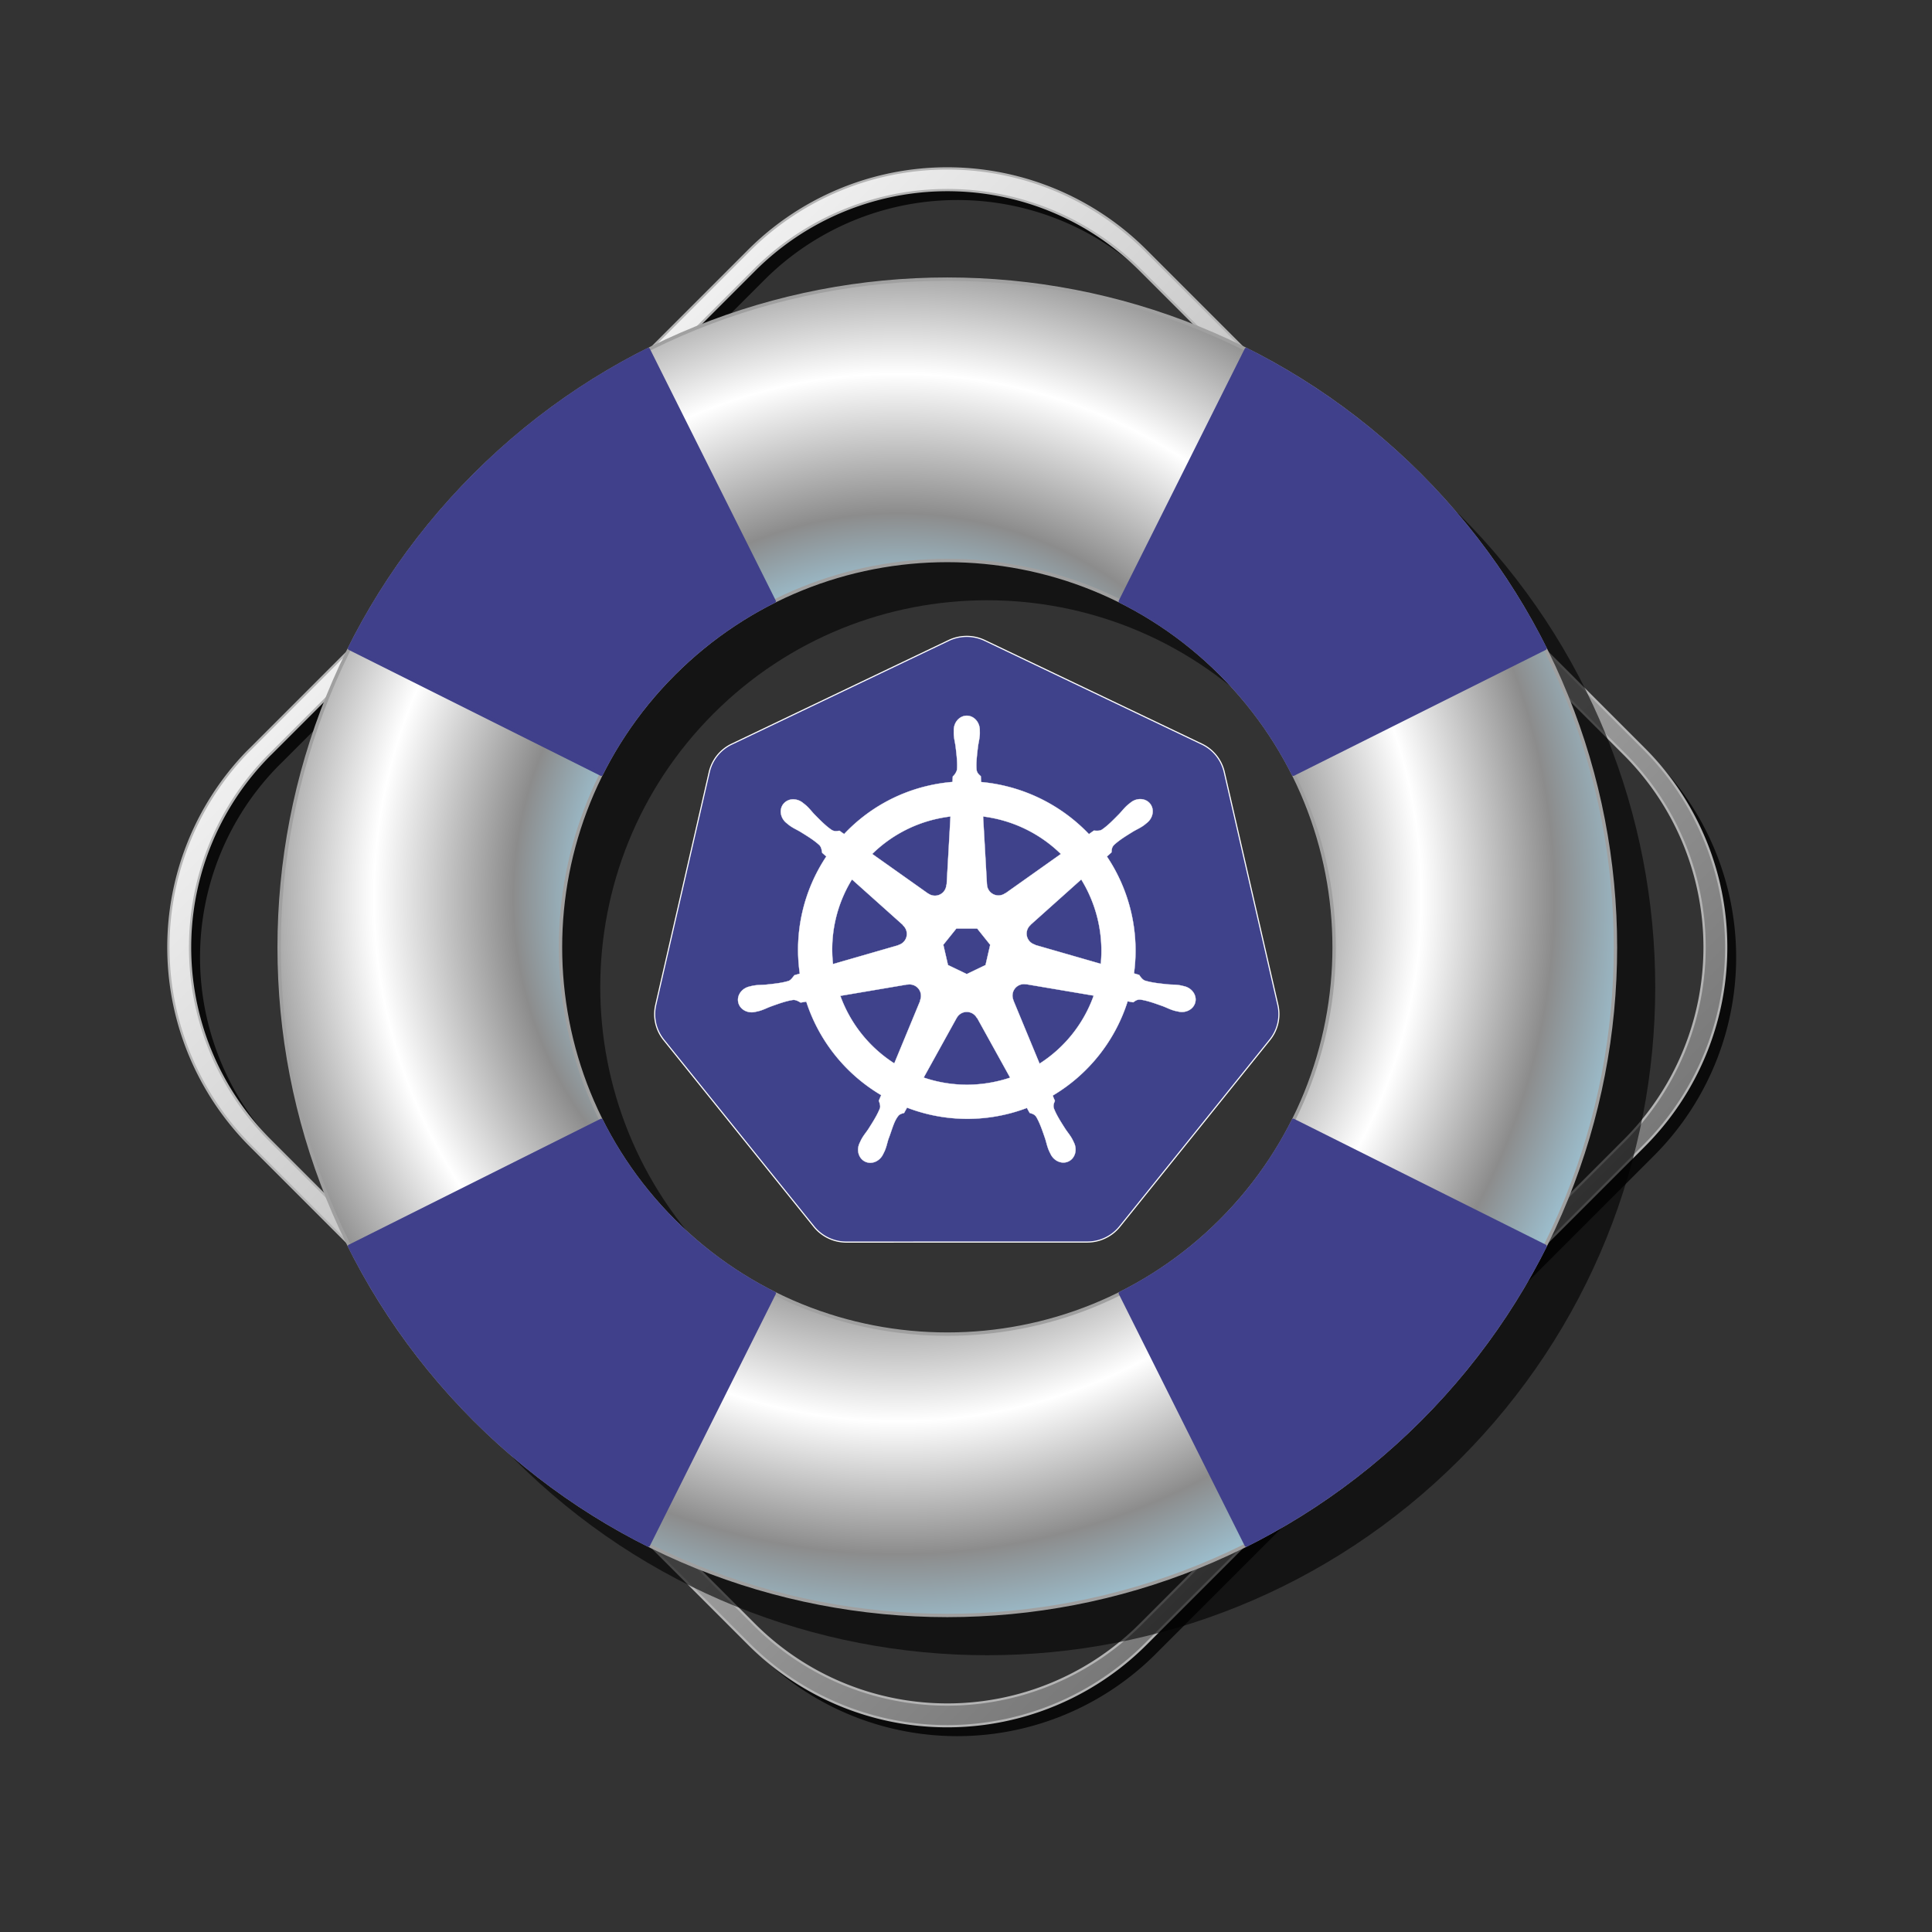 <svg xmlns="http://www.w3.org/2000/svg" xmlns:xlink="http://www.w3.org/1999/xlink" width="1711.547" height="1711.545" viewBox="0 0 1711.547 1711.545">
  <rect x="0" y="0" width="1711.547" height="1711.545" fill="#333333" stroke="none"/>
  <defs>
    <linearGradient id="linear-gradient" x1="0.472" y1="1" x2="0.472" gradientUnits="objectBoundingBox">
      <stop offset="0" stop-color="#787878"/>
      <stop offset="1" stop-color="#f0f0f0"/>
    </linearGradient>
    <radialGradient id="radial-gradient" cx="0.5" cy="0.447" r="0.553" gradientUnits="objectBoundingBox">
      <stop offset="0" stop-color="#8c8c8c"/>
      <stop offset="0.429" stop-color="#9cbdcc"/>
      <stop offset="0.524" stop-color="#8c8c8c"/>
      <stop offset="0.714" stop-color="#fff"/>
      <stop offset="0.895" stop-color="#8c8c8c"/>
      <stop offset="1" stop-color="#9cbdcc"/>
    </radialGradient>
  </defs>
  <g id="layer1" transform="translate(224.922 87.619)">
    <path id="path4265" d="M292.808,166.4A248.748,248.748,0,0,0,50,415.622v623.064a248.681,248.681,0,0,0,249.226,249.226H922.29a248.68,248.68,0,0,0,249.226-249.226V415.622A248.68,248.68,0,0,0,922.29,166.4H299.226c-2.157,0-4.281-.054-6.425,0ZM307.9,182.07H913.642a241.727,241.727,0,0,1,242.313,242.216V1030.03a241.809,241.809,0,0,1-242.313,242.313H307.9A241.821,241.821,0,0,1,65.589,1030V424.258A241.727,241.727,0,0,1,307.9,182.042Z" transform="translate(-322.947 678.099) rotate(-45)" opacity="0.8"/>
    <path id="rect4218" d="M292.808,162.4A248.748,248.748,0,0,0,50,411.622v623.064a248.681,248.681,0,0,0,249.226,249.226H922.29a248.68,248.68,0,0,0,249.226-249.226V411.622A248.681,248.681,0,0,0,922.29,162.4H299.226c-2.157,0-4.281-.054-6.425,0ZM307.9,178.07H913.642a241.727,241.727,0,0,1,242.313,242.216V1026.03a241.809,241.809,0,0,1-242.313,242.313H307.9A241.821,241.821,0,0,1,65.589,1026V420.258A241.727,241.727,0,0,1,307.9,178.042Z" transform="translate(-328.93 672.116) rotate(-45)" stroke="#b4b4b4" stroke-linecap="round" stroke-linejoin="round" stroke-width="2" fill="url(#linear-gradient)"/>
    <path id="path4251" d="M631.911,168.38C305.021,168.38,40,433.388,40,760.291S305.008,1352.2,631.911,1352.2s591.911-265.008,591.911-591.911S958.814,168.38,631.911,168.38Zm0,249.226c189.259,0,342.686,153.427,342.686,342.686S821.17,1102.977,631.911,1102.977,289.226,949.55,289.226,760.291,442.652,417.606,631.911,417.606Z" transform="translate(-334.901 696.059) rotate(-45)" opacity="0.6"/>
    <path id="path2987" d="M631.911,152.38C305.021,152.38,40,417.388,40,744.291S305.008,1336.2,631.911,1336.2s591.911-265.008,591.911-591.911S958.814,152.38,631.911,152.38Zm0,249.226c189.259,0,342.686,153.427,342.686,342.685S821.17,1086.977,631.911,1086.977,289.226,933.55,289.226,744.291,442.652,401.606,631.911,401.606Z" transform="translate(-358.833 672.127) rotate(-45)" stroke="#a0a0a0" stroke-width="3" fill="url(#radial-gradient)"/>
    <path id="path3772" d="M631.907,152.381a591.249,591.249,0,0,0-187.212,30.18l78.849,236.546a343.754,343.754,0,0,1,216.708,0l78.855-236.571a591.294,591.294,0,0,0-187.2-30.156ZM70.183,557.062a595.8,595.8,0,0,0,0,374.443l236.571-78.855a343.6,343.6,0,0,1-.016-216.7L70.166,557.089Zm1123.448,0L957.06,635.917a343.754,343.754,0,0,1,0,216.708l236.571,78.855a595.543,595.543,0,0,0,.008-374.381ZM523.556,1069.439,444.7,1306.01a595.752,595.752,0,0,0,374.424,0l-78.88-236.578a343.752,343.752,0,0,1-216.708,0Z" transform="translate(-358.831 672.123) rotate(-45)" fill="#40408b" stroke="#40408b" stroke-linecap="round" stroke-linejoin="round" stroke-width="3"/>
    <g id="g3052" transform="translate(355.055 476.154)">
      <path id="path3055" d="M290.913,184.8a37.006,37.006,0,0,0-14.089,3.565L84.571,280.225A36.521,36.521,0,0,0,64.68,304.961L17.25,511.3a36.214,36.214,0,0,0,4.991,27.956q.973,1.5,2.09,2.9L157.4,707.612a36.877,36.877,0,0,0,28.743,13.72l213.4-.049a36.878,36.878,0,0,0,28.743-13.7l133.02-165.476a36.235,36.235,0,0,0,7.106-30.858l-47.5-206.341a36.521,36.521,0,0,0-19.892-24.735L308.739,188.365a37.023,37.023,0,0,0-17.826-3.565Z" transform="translate(-16.326 -184.752)" fill="#3f428b" stroke="#fff" stroke-width="1"/>
      <path id="path3059" d="M312.813,274.06c-6.355,0-11.508,5.725-11.507,12.786,0,.108.022.212.025.32-.009.959-.056,2.115-.025,2.951.152,4.073,1.039,7.19,1.574,10.941.968,8.031,1.779,14.688,1.279,20.875a12.555,12.555,0,0,1-3.737,5.95l-.27,4.868a149.763,149.763,0,0,0-20.8,3.2,148.02,148.02,0,0,0-75.19,42.955c-1.271-.867-3.494-2.462-4.155-2.951-2.055.278-4.131.911-6.835-.664-5.15-3.467-9.84-8.251-15.515-14.015-2.6-2.757-4.484-5.382-7.573-8.04-.7-.6-1.772-1.42-2.557-2.041a13.684,13.684,0,0,0-8.016-3.024,11.087,11.087,0,0,0-9.171,4.057c-3.962,4.969-2.693,12.564,2.828,16.965.056.044.116.079.172.123.759.615,1.688,1.4,2.385,1.918,3.279,2.421,6.273,3.66,9.54,5.582,6.882,4.25,12.588,7.774,17.113,12.023,1.767,1.883,2.076,5.2,2.311,6.638l3.688,3.295a148.906,148.906,0,0,0-23.481,103.81l-4.819,1.4c-1.27,1.64-3.065,4.221-4.942,4.991-5.921,1.865-12.585,2.55-20.629,3.393-3.777.314-7.036.127-11.04.885-.881.167-2.109.487-3.073.713-.034.007-.065.017-.1.025-.053.012-.122.038-.172.049-6.782,1.639-11.139,7.873-9.737,14.015s8.028,9.88,14.851,8.409c.049-.011.121-.013.172-.025.077-.018.145-.055.221-.074.951-.209,2.143-.441,2.975-.664,3.937-1.054,6.788-2.6,10.327-3.959,7.614-2.731,13.92-5.012,20.064-5.9,2.566-.2,5.269,1.583,6.614,2.336l5.016-.86a149.753,149.753,0,0,0,66.363,82.861l-2.09,5.016c.753,1.948,1.584,4.583,1.023,6.506-2.234,5.792-6.059,11.905-10.416,18.721-2.109,3.149-4.268,5.592-6.171,9.2-.456.862-1.036,2.187-1.475,3.1-2.957,6.328-.788,13.616,4.893,16.351,5.717,2.752,12.813-.151,15.884-6.491,0-.009.02-.016.025-.025s0-.018,0-.024c.437-.9,1.057-2.081,1.426-2.926,1.63-3.735,2.173-6.936,3.319-10.548,3.045-7.648,4.718-15.672,8.909-20.673,1.148-1.369,3.019-1.9,4.959-2.415l2.606-4.721a148.928,148.928,0,0,0,106.195.271c.733,1.3,2.094,3.8,2.459,4.426,1.971.641,4.123.972,5.876,3.565,3.136,5.357,5.28,11.7,7.893,19.351,1.147,3.612,1.713,6.813,3.344,10.548.372.851.988,2.049,1.426,2.951,3.065,6.361,10.183,9.274,15.908,6.516,5.68-2.736,7.852-10.024,4.893-16.351-.44-.911-1.044-2.235-1.5-3.1-1.9-3.6-4.062-6.023-6.172-9.171-4.357-6.815-7.97-12.477-10.2-18.269-.934-2.987.158-4.845.885-6.786a39.539,39.539,0,0,1-1.918-4.647A149.747,149.747,0,0,0,455.3,527.094c1.489.234,4.077.692,4.918.861,1.73-1.141,3.322-2.631,6.442-2.385,6.144.889,12.45,3.171,20.064,5.9,3.539,1.356,6.39,2.93,10.327,3.983.832.222,2.024.43,2.975.639.076.019.144.056.221.074.051.012.123.014.172.025,6.824,1.469,13.45-2.265,14.851-8.409s-2.954-12.378-9.737-14.015c-.987-.225-2.386-.606-3.344-.787-4-.758-7.263-.571-11.04-.885-8.045-.843-14.708-1.529-20.629-3.393-2.414-.937-4.132-3.809-4.967-4.991l-4.647-1.352a149.486,149.486,0,0,0-23.973-103.564c1.192-1.083,3.443-3.077,4.082-3.663.187-2.065.026-4.23,2.164-6.516,4.525-4.249,10.231-7.773,17.113-12.023,3.266-1.922,6.286-3.161,9.565-5.581.741-.547,1.754-1.414,2.532-2.041,5.52-4.4,6.791-12,2.828-16.966s-11.643-5.436-17.162-1.033c-.785.622-1.852,1.434-2.557,2.041-3.089,2.658-5,5.283-7.6,8.04-5.675,5.764-10.366,10.573-15.515,14.039-2.231,1.3-5.5.85-6.983.762l-4.377,3.122A150.811,150.811,0,0,0,325.5,332.825c-.1-1.533-.236-4.3-.27-5.139-1.5-1.433-3.307-2.657-3.762-5.753-.5-6.188.335-12.845,1.3-20.875.534-3.752,1.422-6.869,1.574-10.941.035-.926-.021-2.269-.025-3.27C324.32,279.785,319.168,274.059,312.813,274.06ZM298.4,363.314l-3.418,60.363-.246.123a10.145,10.145,0,0,1-16.105,7.77l-.1.049-49.5-35.087a118.54,118.54,0,0,1,57.093-31.1A121.37,121.37,0,0,1,298.4,363.314Zm28.842,0a119.536,119.536,0,0,1,68.944,33.243l-49.176,34.865-.172-.074a10.159,10.159,0,0,1-16.13-7.745l-.049-.025ZM211.093,419.079,256.286,459.5l-.049.246a10.14,10.14,0,0,1-3.983,17.433l-.049.2L194.275,494.1A118.515,118.515,0,0,1,211.093,419.079Zm203.12.025a120.715,120.715,0,0,1,17.334,74.8l-58.224-16.769-.049-.246a10.149,10.149,0,0,1-3.983-17.433l-.025-.123Zm-110.67,43.521h18.515l11.507,14.384-4.131,17.949-16.621,7.991-16.671-8.015-4.131-17.949ZM362.9,511.849a10.077,10.077,0,0,1,2.336.172l.1-.123,59.921,10.13a118.668,118.668,0,0,1-47.971,60.265l-23.26-56.183.074-.1a10.184,10.184,0,0,1,8.8-14.162Zm-100.638.246a10.146,10.146,0,0,1,9.171,14.138l.172.221L248.59,582.072a119.153,119.153,0,0,1-47.823-59.847l59.4-10.081.1.123A10.283,10.283,0,0,1,262.261,512.095Zm50.184,24.367a10.233,10.233,0,0,1,9.294,5.335h.221l29.284,52.913a121.383,121.383,0,0,1-11.7,3.27,118.993,118.993,0,0,1-64.937-3.344l29.21-52.815h.049A10.157,10.157,0,0,1,312.444,536.462Z" transform="translate(-36.321 -203.792)" fill="#fff" stroke="#fff" stroke-width="0.25"/>
    </g>
  </g>
</svg>
